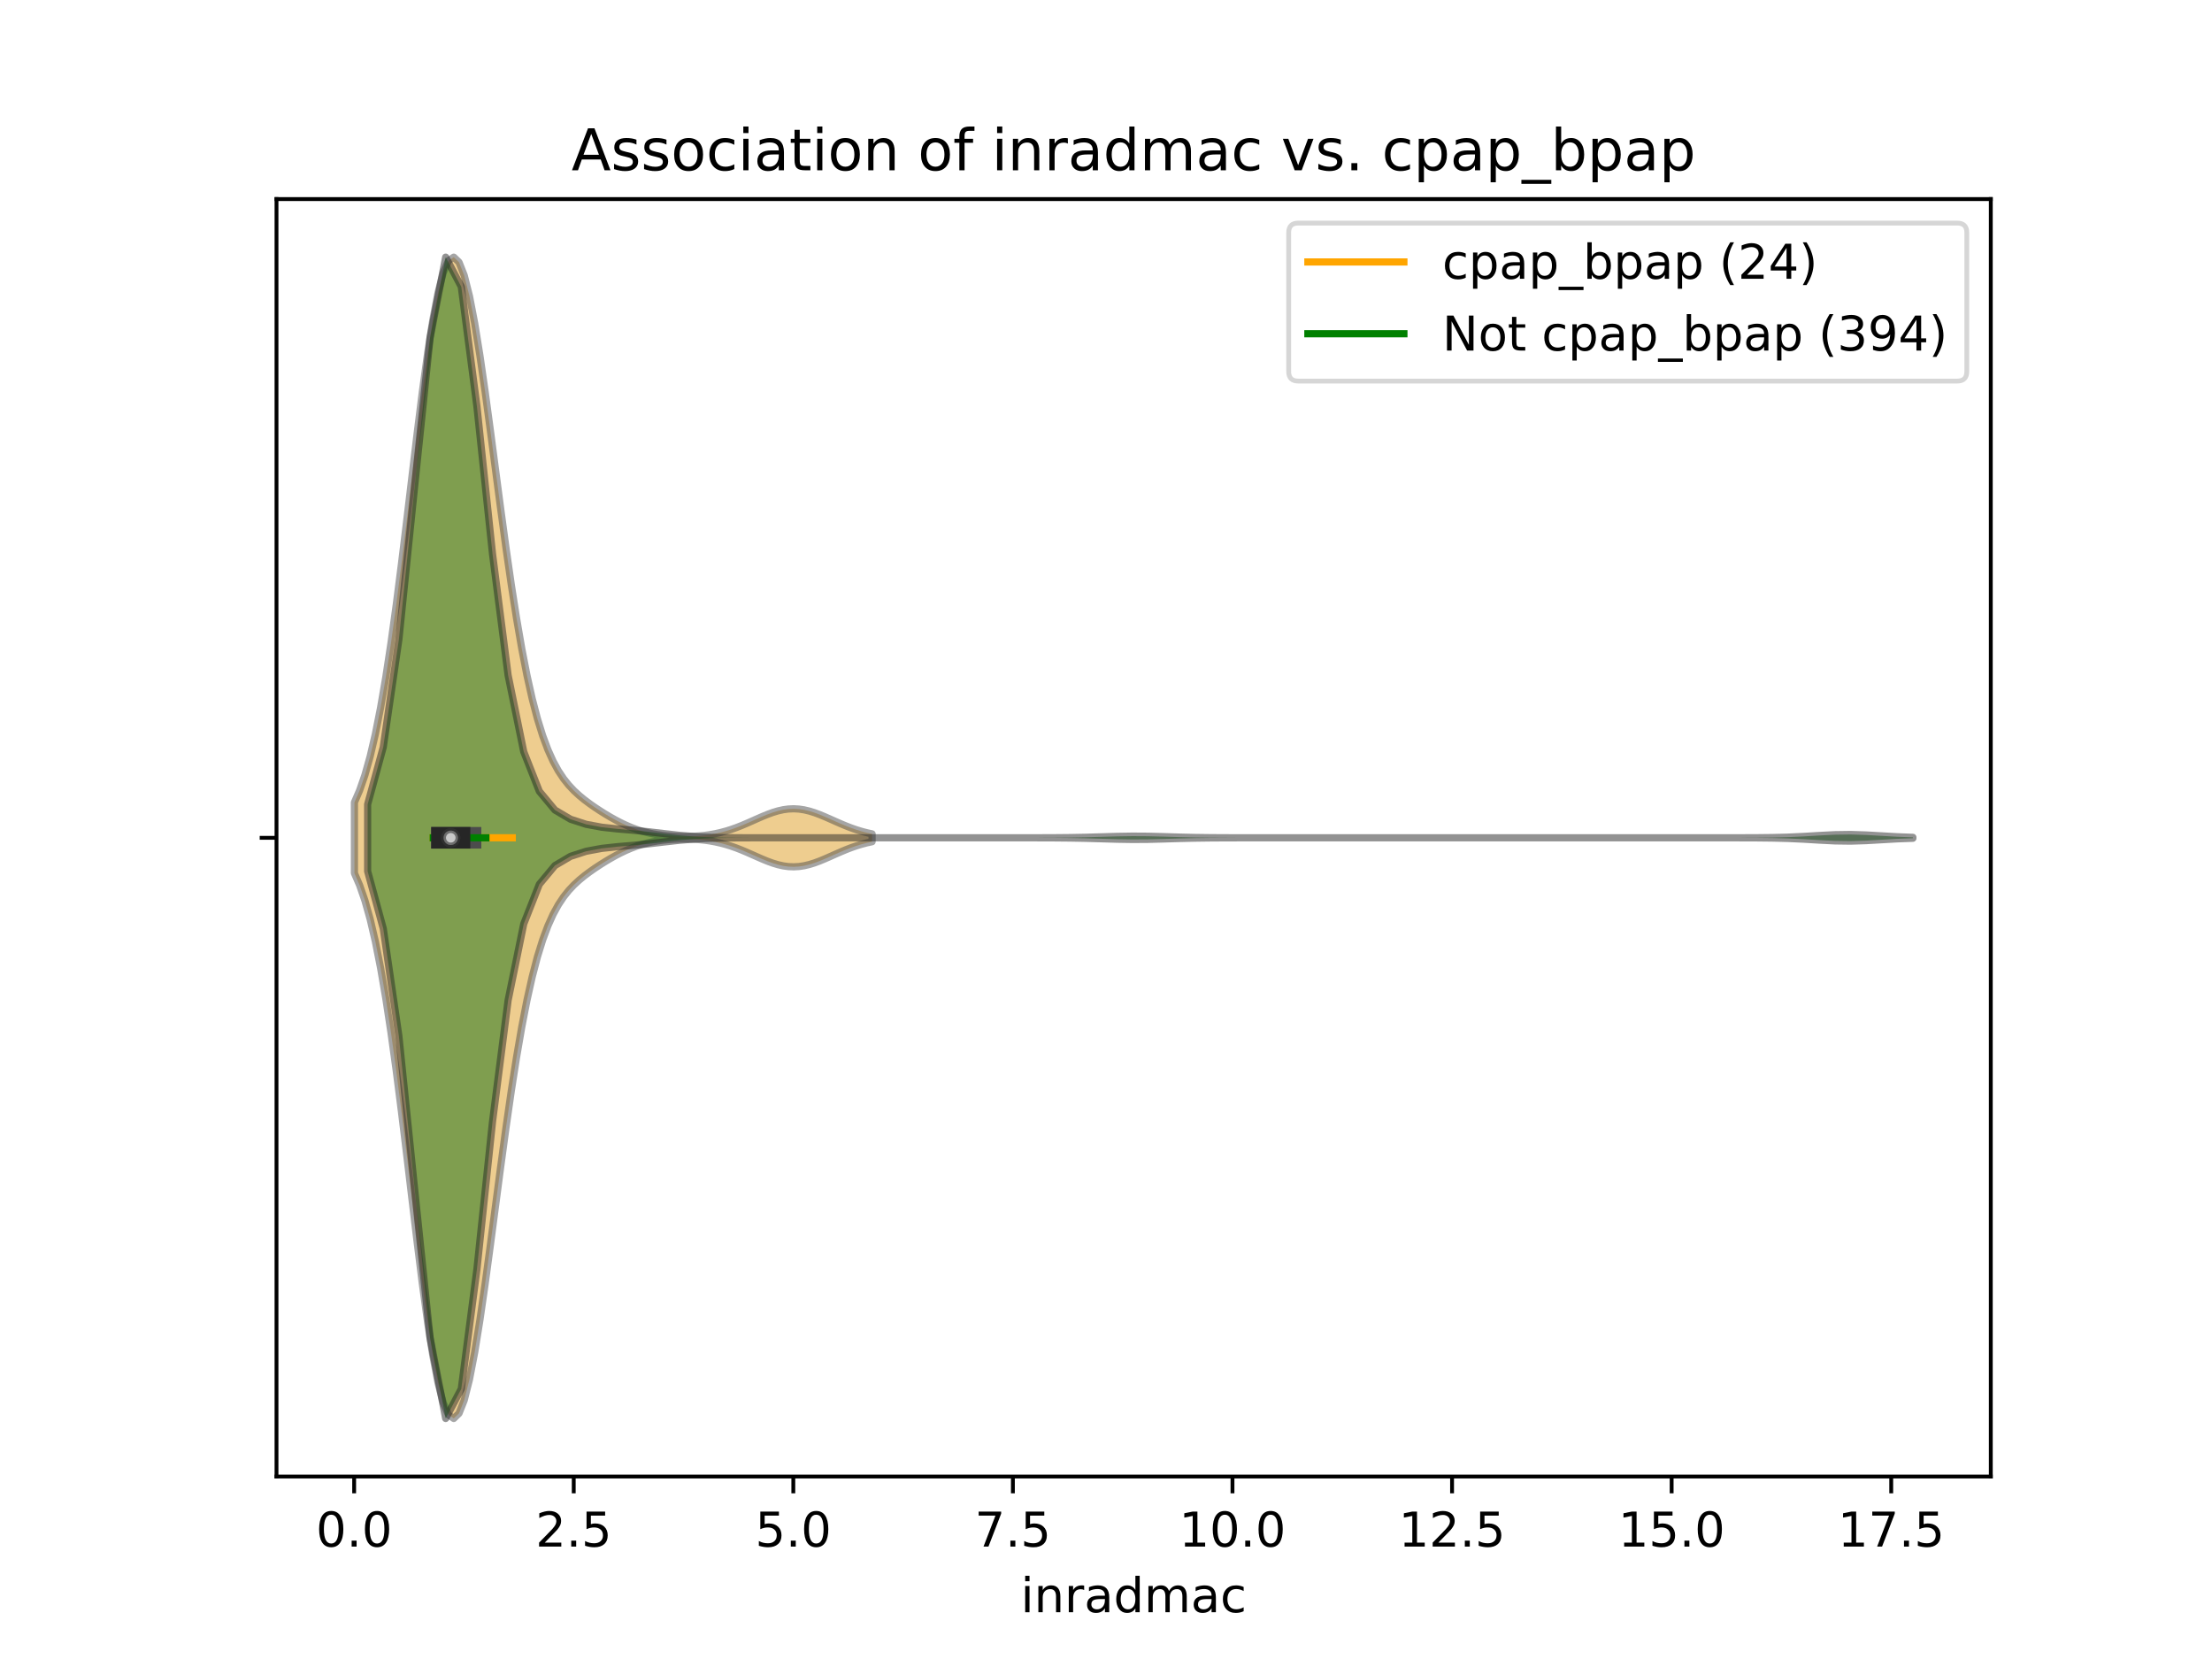 <?xml version="1.0" encoding="utf-8" standalone="no"?>
<!DOCTYPE svg PUBLIC "-//W3C//DTD SVG 1.1//EN"
  "http://www.w3.org/Graphics/SVG/1.1/DTD/svg11.dtd">
<!-- Created with matplotlib (https://matplotlib.org/) -->
<svg height="345.6pt" version="1.1" viewBox="0 0 460.8 345.6" width="460.8pt" xmlns="http://www.w3.org/2000/svg" xmlns:xlink="http://www.w3.org/1999/xlink">
 <defs>
  <style type="text/css">
*{stroke-linecap:butt;stroke-linejoin:round;}
  </style>
 </defs>
 <g id="figure_1">
  <g id="patch_1">
   <path d="M 0 345.6 
L 460.8 345.6 
L 460.8 0 
L 0 0 
z
" style="fill:#ffffff;"/>
  </g>
  <g id="axes_1">
   <g id="patch_2">
    <path d="M 57.6 307.584 
L 414.72 307.584 
L 414.72 41.472 
L 57.6 41.472 
z
" style="fill:#ffffff;"/>
   </g>
   <g id="PolyCollection_1">
    <defs>
     <path d="M 73.833 -163.694 
L 73.833 -178.45 
L 74.922 -180.966 
L 76.011 -184.12 
L 77.101 -187.996 
L 78.19 -192.665 
L 79.279 -198.171 
L 80.368 -204.528 
L 81.458 -211.706 
L 82.547 -219.628 
L 83.636 -228.163 
L 84.726 -237.125 
L 85.815 -246.278 
L 86.904 -255.347 
L 87.993 -264.028 
L 89.083 -272.005 
L 90.172 -278.973 
L 91.261 -284.655 
L 92.351 -288.822 
L 93.44 -291.311 
L 94.529 -292.032 
L 95.618 -290.979 
L 96.708 -288.225 
L 97.797 -283.917 
L 98.886 -278.265 
L 99.976 -271.523 
L 101.065 -263.975 
L 102.154 -255.912 
L 103.243 -247.62 
L 104.333 -239.359 
L 105.422 -231.355 
L 106.511 -223.793 
L 107.601 -216.81 
L 108.69 -210.497 
L 109.779 -204.901 
L 110.868 -200.032 
L 111.958 -195.865 
L 113.047 -192.352 
L 114.136 -189.427 
L 115.226 -187.011 
L 116.315 -185.025 
L 117.404 -183.387 
L 118.493 -182.024 
L 119.583 -180.87 
L 120.672 -179.868 
L 121.761 -178.976 
L 122.851 -178.161 
L 123.94 -177.4 
L 125.029 -176.682 
L 126.118 -175.999 
L 127.208 -175.353 
L 128.297 -174.747 
L 129.386 -174.184 
L 130.476 -173.67 
L 131.565 -173.209 
L 132.654 -172.803 
L 133.743 -172.453 
L 134.833 -172.158 
L 135.922 -171.914 
L 137.011 -171.719 
L 138.101 -171.567 
L 139.19 -171.455 
L 140.279 -171.378 
L 141.368 -171.334 
L 142.458 -171.321 
L 143.547 -171.338 
L 144.636 -171.385 
L 145.726 -171.464 
L 146.815 -171.579 
L 147.904 -171.732 
L 148.993 -171.928 
L 150.083 -172.17 
L 151.172 -172.46 
L 152.261 -172.797 
L 153.351 -173.181 
L 154.44 -173.606 
L 155.529 -174.064 
L 156.618 -174.544 
L 157.708 -175.029 
L 158.797 -175.505 
L 159.886 -175.95 
L 160.976 -176.347 
L 162.065 -176.676 
L 163.154 -176.922 
L 164.243 -177.072 
L 165.333 -177.118 
L 166.422 -177.058 
L 167.511 -176.895 
L 168.601 -176.638 
L 169.69 -176.299 
L 170.779 -175.895 
L 171.868 -175.444 
L 172.958 -174.966 
L 174.047 -174.48 
L 175.136 -174.003 
L 176.226 -173.548 
L 177.315 -173.127 
L 178.404 -172.748 
L 179.493 -172.415 
L 180.583 -172.13 
L 181.672 -171.89 
L 181.672 -170.254 
L 181.672 -170.254 
L 180.583 -170.014 
L 179.493 -169.729 
L 178.404 -169.396 
L 177.315 -169.017 
L 176.226 -168.596 
L 175.136 -168.141 
L 174.047 -167.664 
L 172.958 -167.178 
L 171.868 -166.7 
L 170.779 -166.249 
L 169.69 -165.845 
L 168.601 -165.506 
L 167.511 -165.249 
L 166.422 -165.086 
L 165.333 -165.026 
L 164.243 -165.072 
L 163.154 -165.222 
L 162.065 -165.468 
L 160.976 -165.797 
L 159.886 -166.194 
L 158.797 -166.639 
L 157.708 -167.115 
L 156.618 -167.6 
L 155.529 -168.08 
L 154.44 -168.538 
L 153.351 -168.963 
L 152.261 -169.347 
L 151.172 -169.684 
L 150.083 -169.974 
L 148.993 -170.216 
L 147.904 -170.412 
L 146.815 -170.565 
L 145.726 -170.68 
L 144.636 -170.759 
L 143.547 -170.806 
L 142.458 -170.823 
L 141.368 -170.81 
L 140.279 -170.766 
L 139.19 -170.689 
L 138.101 -170.577 
L 137.011 -170.425 
L 135.922 -170.23 
L 134.833 -169.986 
L 133.743 -169.691 
L 132.654 -169.341 
L 131.565 -168.935 
L 130.476 -168.474 
L 129.386 -167.96 
L 128.297 -167.397 
L 127.208 -166.791 
L 126.118 -166.145 
L 125.029 -165.462 
L 123.94 -164.744 
L 122.851 -163.983 
L 121.761 -163.168 
L 120.672 -162.276 
L 119.583 -161.274 
L 118.493 -160.12 
L 117.404 -158.757 
L 116.315 -157.119 
L 115.226 -155.133 
L 114.136 -152.717 
L 113.047 -149.792 
L 111.958 -146.279 
L 110.868 -142.112 
L 109.779 -137.243 
L 108.69 -131.647 
L 107.601 -125.334 
L 106.511 -118.351 
L 105.422 -110.789 
L 104.333 -102.785 
L 103.243 -94.524 
L 102.154 -86.232 
L 101.065 -78.169 
L 99.976 -70.621 
L 98.886 -63.879 
L 97.797 -58.227 
L 96.708 -53.919 
L 95.618 -51.165 
L 94.529 -50.112 
L 93.44 -50.833 
L 92.351 -53.322 
L 91.261 -57.489 
L 90.172 -63.171 
L 89.083 -70.139 
L 87.993 -78.116 
L 86.904 -86.797 
L 85.815 -95.866 
L 84.726 -105.019 
L 83.636 -113.981 
L 82.547 -122.516 
L 81.458 -130.438 
L 80.368 -137.616 
L 79.279 -143.973 
L 78.19 -149.479 
L 77.101 -154.148 
L 76.011 -158.024 
L 74.922 -161.178 
L 73.833 -163.694 
z
" id="me66c835e82" style="stroke:#4c4c4c;stroke-opacity:0.5;stroke-width:1.5;"/>
    </defs>
    <g clip-path="url(#p05f4cd6a1f)">
     <use style="fill:#df9c20;fill-opacity:0.5;stroke:#4c4c4c;stroke-opacity:0.5;stroke-width:1.5;" x="0" xlink:href="#me66c835e82" y="345.6"/>
    </g>
   </g>
   <g id="PolyCollection_2">
    <defs>
     <path d="M 76.586 -164.107 
L 76.586 -178.037 
L 79.838 -189.958 
L 83.09 -212.358 
L 86.341 -243.957 
L 89.593 -275.236 
L 92.844 -292.032 
L 96.096 -285.862 
L 99.347 -260.969 
L 102.599 -230.22 
L 105.85 -204.913 
L 109.102 -189.013 
L 112.353 -180.758 
L 115.605 -176.851 
L 118.856 -174.933 
L 122.108 -173.881 
L 125.359 -173.276 
L 128.611 -172.922 
L 131.862 -172.648 
L 135.114 -172.327 
L 138.365 -171.944 
L 141.617 -171.579 
L 144.868 -171.314 
L 148.12 -171.166 
L 151.372 -171.101 
L 154.623 -171.079 
L 157.875 -171.073 
L 161.126 -171.072 
L 164.378 -171.072 
L 167.629 -171.072 
L 170.881 -171.072 
L 174.132 -171.072 
L 177.384 -171.072 
L 180.635 -171.072 
L 183.887 -171.072 
L 187.138 -171.072 
L 190.39 -171.072 
L 193.641 -171.072 
L 196.893 -171.072 
L 200.144 -171.072 
L 203.396 -171.072 
L 206.647 -171.072 
L 209.899 -171.072 
L 213.15 -171.073 
L 216.402 -171.076 
L 219.653 -171.088 
L 222.905 -171.118 
L 226.157 -171.179 
L 229.408 -171.271 
L 232.66 -171.365 
L 235.911 -171.417 
L 239.163 -171.396 
L 242.414 -171.314 
L 245.666 -171.216 
L 248.917 -171.141 
L 252.169 -171.098 
L 255.42 -171.08 
L 258.672 -171.074 
L 261.923 -171.072 
L 265.175 -171.072 
L 268.426 -171.072 
L 271.678 -171.072 
L 274.929 -171.072 
L 278.181 -171.072 
L 281.432 -171.072 
L 284.684 -171.072 
L 287.935 -171.072 
L 291.187 -171.072 
L 294.439 -171.072 
L 297.69 -171.072 
L 300.942 -171.072 
L 304.193 -171.072 
L 307.445 -171.072 
L 310.696 -171.072 
L 313.948 -171.072 
L 317.199 -171.072 
L 320.451 -171.072 
L 323.702 -171.072 
L 326.954 -171.072 
L 330.205 -171.072 
L 333.457 -171.072 
L 336.708 -171.072 
L 339.96 -171.072 
L 343.211 -171.072 
L 346.463 -171.072 
L 349.714 -171.072 
L 352.966 -171.072 
L 356.217 -171.072 
L 359.469 -171.073 
L 362.721 -171.076 
L 365.972 -171.087 
L 369.224 -171.123 
L 372.475 -171.207 
L 375.727 -171.357 
L 378.978 -171.553 
L 382.23 -171.717 
L 385.481 -171.763 
L 388.733 -171.661 
L 391.984 -171.473 
L 395.236 -171.289 
L 398.487 -171.166 
L 398.487 -170.978 
L 398.487 -170.978 
L 395.236 -170.855 
L 391.984 -170.671 
L 388.733 -170.483 
L 385.481 -170.381 
L 382.23 -170.427 
L 378.978 -170.591 
L 375.727 -170.787 
L 372.475 -170.937 
L 369.224 -171.021 
L 365.972 -171.057 
L 362.721 -171.068 
L 359.469 -171.071 
L 356.217 -171.072 
L 352.966 -171.072 
L 349.714 -171.072 
L 346.463 -171.072 
L 343.211 -171.072 
L 339.96 -171.072 
L 336.708 -171.072 
L 333.457 -171.072 
L 330.205 -171.072 
L 326.954 -171.072 
L 323.702 -171.072 
L 320.451 -171.072 
L 317.199 -171.072 
L 313.948 -171.072 
L 310.696 -171.072 
L 307.445 -171.072 
L 304.193 -171.072 
L 300.942 -171.072 
L 297.69 -171.072 
L 294.439 -171.072 
L 291.187 -171.072 
L 287.935 -171.072 
L 284.684 -171.072 
L 281.432 -171.072 
L 278.181 -171.072 
L 274.929 -171.072 
L 271.678 -171.072 
L 268.426 -171.072 
L 265.175 -171.072 
L 261.923 -171.072 
L 258.672 -171.07 
L 255.42 -171.064 
L 252.169 -171.046 
L 248.917 -171.003 
L 245.666 -170.928 
L 242.414 -170.83 
L 239.163 -170.748 
L 235.911 -170.727 
L 232.66 -170.779 
L 229.408 -170.873 
L 226.157 -170.965 
L 222.905 -171.026 
L 219.653 -171.056 
L 216.402 -171.068 
L 213.15 -171.071 
L 209.899 -171.072 
L 206.647 -171.072 
L 203.396 -171.072 
L 200.144 -171.072 
L 196.893 -171.072 
L 193.641 -171.072 
L 190.39 -171.072 
L 187.138 -171.072 
L 183.887 -171.072 
L 180.635 -171.072 
L 177.384 -171.072 
L 174.132 -171.072 
L 170.881 -171.072 
L 167.629 -171.072 
L 164.378 -171.072 
L 161.126 -171.072 
L 157.875 -171.071 
L 154.623 -171.065 
L 151.372 -171.043 
L 148.12 -170.978 
L 144.868 -170.83 
L 141.617 -170.565 
L 138.365 -170.2 
L 135.114 -169.817 
L 131.862 -169.496 
L 128.611 -169.222 
L 125.359 -168.868 
L 122.108 -168.263 
L 118.856 -167.211 
L 115.605 -165.293 
L 112.353 -161.386 
L 109.102 -153.131 
L 105.85 -137.231 
L 102.599 -111.924 
L 99.347 -81.175 
L 96.096 -56.282 
L 92.844 -50.112 
L 89.593 -66.908 
L 86.341 -98.187 
L 83.09 -129.786 
L 79.838 -152.186 
L 76.586 -164.107 
z
" id="m774a34b606" style="stroke:#262626;stroke-opacity:0.5;stroke-width:1.5;"/>
    </defs>
    <g clip-path="url(#p05f4cd6a1f)">
     <use style="fill:#107010;fill-opacity:0.5;stroke:#262626;stroke-opacity:0.5;stroke-width:1.5;" x="0" xlink:href="#m774a34b606" y="345.6"/>
    </g>
   </g>
   <g id="matplotlib.axis_1">
    <g id="xtick_1">
     <g id="line2d_1">
      <defs>
       <path d="M 0 0 
L 0 3.5 
" id="maa7dd61185" style="stroke:#000000;stroke-width:0.8;"/>
      </defs>
      <g>
       <use style="stroke:#000000;stroke-width:0.8;" x="73.775" xlink:href="#maa7dd61185" y="307.584"/>
      </g>
     </g>
     <g id="text_1">
      <!-- 0.0 -->
      <defs>
       <path d="M 31.781 66.406 
Q 24.172 66.406 20.328 58.906 
Q 16.5 51.422 16.5 36.375 
Q 16.5 21.391 20.328 13.891 
Q 24.172 6.391 31.781 6.391 
Q 39.453 6.391 43.281 13.891 
Q 47.125 21.391 47.125 36.375 
Q 47.125 51.422 43.281 58.906 
Q 39.453 66.406 31.781 66.406 
z
M 31.781 74.219 
Q 44.047 74.219 50.516 64.516 
Q 56.984 54.828 56.984 36.375 
Q 56.984 17.969 50.516 8.266 
Q 44.047 -1.422 31.781 -1.422 
Q 19.531 -1.422 13.062 8.266 
Q 6.594 17.969 6.594 36.375 
Q 6.594 54.828 13.062 64.516 
Q 19.531 74.219 31.781 74.219 
z
" id="DejaVuSans-48"/>
       <path d="M 10.688 12.406 
L 21 12.406 
L 21 0 
L 10.688 0 
z
" id="DejaVuSans-46"/>
      </defs>
      <g transform="translate(65.824 322.182)scale(0.1 -0.1)">
       <use xlink:href="#DejaVuSans-48"/>
       <use x="63.623" xlink:href="#DejaVuSans-46"/>
       <use x="95.41" xlink:href="#DejaVuSans-48"/>
      </g>
     </g>
    </g>
    <g id="xtick_2">
     <g id="line2d_2">
      <g>
       <use style="stroke:#000000;stroke-width:0.8;" x="119.519" xlink:href="#maa7dd61185" y="307.584"/>
      </g>
     </g>
     <g id="text_2">
      <!-- 2.5 -->
      <defs>
       <path d="M 19.188 8.297 
L 53.609 8.297 
L 53.609 0 
L 7.328 0 
L 7.328 8.297 
Q 12.938 14.109 22.625 23.891 
Q 32.328 33.688 34.812 36.531 
Q 39.547 41.844 41.422 45.531 
Q 43.312 49.219 43.312 52.781 
Q 43.312 58.594 39.234 62.25 
Q 35.156 65.922 28.609 65.922 
Q 23.969 65.922 18.812 64.312 
Q 13.672 62.703 7.812 59.422 
L 7.812 69.391 
Q 13.766 71.781 18.938 73 
Q 24.125 74.219 28.422 74.219 
Q 39.75 74.219 46.484 68.547 
Q 53.219 62.891 53.219 53.422 
Q 53.219 48.922 51.531 44.891 
Q 49.859 40.875 45.406 35.406 
Q 44.188 33.984 37.641 27.219 
Q 31.109 20.453 19.188 8.297 
z
" id="DejaVuSans-50"/>
       <path d="M 10.797 72.906 
L 49.516 72.906 
L 49.516 64.594 
L 19.828 64.594 
L 19.828 46.734 
Q 21.969 47.469 24.109 47.828 
Q 26.266 48.188 28.422 48.188 
Q 40.625 48.188 47.75 41.5 
Q 54.891 34.812 54.891 23.391 
Q 54.891 11.625 47.562 5.094 
Q 40.234 -1.422 26.906 -1.422 
Q 22.312 -1.422 17.547 -0.641 
Q 12.797 0.141 7.719 1.703 
L 7.719 11.625 
Q 12.109 9.234 16.797 8.062 
Q 21.484 6.891 26.703 6.891 
Q 35.156 6.891 40.078 11.328 
Q 45.016 15.766 45.016 23.391 
Q 45.016 31 40.078 35.438 
Q 35.156 39.891 26.703 39.891 
Q 22.75 39.891 18.812 39.016 
Q 14.891 38.141 10.797 36.281 
z
" id="DejaVuSans-53"/>
      </defs>
      <g transform="translate(111.567 322.182)scale(0.1 -0.1)">
       <use xlink:href="#DejaVuSans-50"/>
       <use x="63.623" xlink:href="#DejaVuSans-46"/>
       <use x="95.41" xlink:href="#DejaVuSans-53"/>
      </g>
     </g>
    </g>
    <g id="xtick_3">
     <g id="line2d_3">
      <g>
       <use style="stroke:#000000;stroke-width:0.8;" x="165.262" xlink:href="#maa7dd61185" y="307.584"/>
      </g>
     </g>
     <g id="text_3">
      <!-- 5.0 -->
      <g transform="translate(157.31 322.182)scale(0.1 -0.1)">
       <use xlink:href="#DejaVuSans-53"/>
       <use x="63.623" xlink:href="#DejaVuSans-46"/>
       <use x="95.41" xlink:href="#DejaVuSans-48"/>
      </g>
     </g>
    </g>
    <g id="xtick_4">
     <g id="line2d_4">
      <g>
       <use style="stroke:#000000;stroke-width:0.8;" x="211.005" xlink:href="#maa7dd61185" y="307.584"/>
      </g>
     </g>
     <g id="text_4">
      <!-- 7.5 -->
      <defs>
       <path d="M 8.203 72.906 
L 55.078 72.906 
L 55.078 68.703 
L 28.609 0 
L 18.312 0 
L 43.219 64.594 
L 8.203 64.594 
z
" id="DejaVuSans-55"/>
      </defs>
      <g transform="translate(203.053 322.182)scale(0.1 -0.1)">
       <use xlink:href="#DejaVuSans-55"/>
       <use x="63.623" xlink:href="#DejaVuSans-46"/>
       <use x="95.41" xlink:href="#DejaVuSans-53"/>
      </g>
     </g>
    </g>
    <g id="xtick_5">
     <g id="line2d_5">
      <g>
       <use style="stroke:#000000;stroke-width:0.8;" x="256.748" xlink:href="#maa7dd61185" y="307.584"/>
      </g>
     </g>
     <g id="text_5">
      <!-- 10.0 -->
      <defs>
       <path d="M 12.406 8.297 
L 28.516 8.297 
L 28.516 63.922 
L 10.984 60.406 
L 10.984 69.391 
L 28.422 72.906 
L 38.281 72.906 
L 38.281 8.297 
L 54.391 8.297 
L 54.391 0 
L 12.406 0 
z
" id="DejaVuSans-49"/>
      </defs>
      <g transform="translate(245.615 322.182)scale(0.1 -0.1)">
       <use xlink:href="#DejaVuSans-49"/>
       <use x="63.623" xlink:href="#DejaVuSans-48"/>
       <use x="127.246" xlink:href="#DejaVuSans-46"/>
       <use x="159.033" xlink:href="#DejaVuSans-48"/>
      </g>
     </g>
    </g>
    <g id="xtick_6">
     <g id="line2d_6">
      <g>
       <use style="stroke:#000000;stroke-width:0.8;" x="302.491" xlink:href="#maa7dd61185" y="307.584"/>
      </g>
     </g>
     <g id="text_6">
      <!-- 12.5 -->
      <g transform="translate(291.358 322.182)scale(0.1 -0.1)">
       <use xlink:href="#DejaVuSans-49"/>
       <use x="63.623" xlink:href="#DejaVuSans-50"/>
       <use x="127.246" xlink:href="#DejaVuSans-46"/>
       <use x="159.033" xlink:href="#DejaVuSans-53"/>
      </g>
     </g>
    </g>
    <g id="xtick_7">
     <g id="line2d_7">
      <g>
       <use style="stroke:#000000;stroke-width:0.8;" x="348.234" xlink:href="#maa7dd61185" y="307.584"/>
      </g>
     </g>
     <g id="text_7">
      <!-- 15.0 -->
      <g transform="translate(337.102 322.182)scale(0.1 -0.1)">
       <use xlink:href="#DejaVuSans-49"/>
       <use x="63.623" xlink:href="#DejaVuSans-53"/>
       <use x="127.246" xlink:href="#DejaVuSans-46"/>
       <use x="159.033" xlink:href="#DejaVuSans-48"/>
      </g>
     </g>
    </g>
    <g id="xtick_8">
     <g id="line2d_8">
      <g>
       <use style="stroke:#000000;stroke-width:0.8;" x="393.978" xlink:href="#maa7dd61185" y="307.584"/>
      </g>
     </g>
     <g id="text_8">
      <!-- 17.5 -->
      <g transform="translate(382.845 322.182)scale(0.1 -0.1)">
       <use xlink:href="#DejaVuSans-49"/>
       <use x="63.623" xlink:href="#DejaVuSans-55"/>
       <use x="127.246" xlink:href="#DejaVuSans-46"/>
       <use x="159.033" xlink:href="#DejaVuSans-53"/>
      </g>
     </g>
    </g>
    <g id="text_9">
     <!-- inradmac -->
     <defs>
      <path d="M 9.422 54.688 
L 18.406 54.688 
L 18.406 0 
L 9.422 0 
z
M 9.422 75.984 
L 18.406 75.984 
L 18.406 64.594 
L 9.422 64.594 
z
" id="DejaVuSans-105"/>
      <path d="M 54.891 33.016 
L 54.891 0 
L 45.906 0 
L 45.906 32.719 
Q 45.906 40.484 42.875 44.328 
Q 39.844 48.188 33.797 48.188 
Q 26.516 48.188 22.312 43.547 
Q 18.109 38.922 18.109 30.906 
L 18.109 0 
L 9.078 0 
L 9.078 54.688 
L 18.109 54.688 
L 18.109 46.188 
Q 21.344 51.125 25.703 53.562 
Q 30.078 56 35.797 56 
Q 45.219 56 50.047 50.172 
Q 54.891 44.344 54.891 33.016 
z
" id="DejaVuSans-110"/>
      <path d="M 41.109 46.297 
Q 39.594 47.172 37.812 47.578 
Q 36.031 48 33.891 48 
Q 26.266 48 22.188 43.047 
Q 18.109 38.094 18.109 28.812 
L 18.109 0 
L 9.078 0 
L 9.078 54.688 
L 18.109 54.688 
L 18.109 46.188 
Q 20.953 51.172 25.484 53.578 
Q 30.031 56 36.531 56 
Q 37.453 56 38.578 55.875 
Q 39.703 55.766 41.062 55.516 
z
" id="DejaVuSans-114"/>
      <path d="M 34.281 27.484 
Q 23.391 27.484 19.188 25 
Q 14.984 22.516 14.984 16.5 
Q 14.984 11.719 18.141 8.906 
Q 21.297 6.109 26.703 6.109 
Q 34.188 6.109 38.703 11.406 
Q 43.219 16.703 43.219 25.484 
L 43.219 27.484 
z
M 52.203 31.203 
L 52.203 0 
L 43.219 0 
L 43.219 8.297 
Q 40.141 3.328 35.547 0.953 
Q 30.953 -1.422 24.312 -1.422 
Q 15.922 -1.422 10.953 3.297 
Q 6 8.016 6 15.922 
Q 6 25.141 12.172 29.828 
Q 18.359 34.516 30.609 34.516 
L 43.219 34.516 
L 43.219 35.406 
Q 43.219 41.609 39.141 45 
Q 35.062 48.391 27.688 48.391 
Q 23 48.391 18.547 47.266 
Q 14.109 46.141 10.016 43.891 
L 10.016 52.203 
Q 14.938 54.109 19.578 55.047 
Q 24.219 56 28.609 56 
Q 40.484 56 46.344 49.844 
Q 52.203 43.703 52.203 31.203 
z
" id="DejaVuSans-97"/>
      <path d="M 45.406 46.391 
L 45.406 75.984 
L 54.391 75.984 
L 54.391 0 
L 45.406 0 
L 45.406 8.203 
Q 42.578 3.328 38.25 0.953 
Q 33.938 -1.422 27.875 -1.422 
Q 17.969 -1.422 11.734 6.484 
Q 5.516 14.406 5.516 27.297 
Q 5.516 40.188 11.734 48.094 
Q 17.969 56 27.875 56 
Q 33.938 56 38.25 53.625 
Q 42.578 51.266 45.406 46.391 
z
M 14.797 27.297 
Q 14.797 17.391 18.875 11.75 
Q 22.953 6.109 30.078 6.109 
Q 37.203 6.109 41.297 11.75 
Q 45.406 17.391 45.406 27.297 
Q 45.406 37.203 41.297 42.844 
Q 37.203 48.484 30.078 48.484 
Q 22.953 48.484 18.875 42.844 
Q 14.797 37.203 14.797 27.297 
z
" id="DejaVuSans-100"/>
      <path d="M 52 44.188 
Q 55.375 50.25 60.062 53.125 
Q 64.75 56 71.094 56 
Q 79.641 56 84.281 50.016 
Q 88.922 44.047 88.922 33.016 
L 88.922 0 
L 79.891 0 
L 79.891 32.719 
Q 79.891 40.578 77.094 44.375 
Q 74.312 48.188 68.609 48.188 
Q 61.625 48.188 57.562 43.547 
Q 53.516 38.922 53.516 30.906 
L 53.516 0 
L 44.484 0 
L 44.484 32.719 
Q 44.484 40.625 41.703 44.406 
Q 38.922 48.188 33.109 48.188 
Q 26.219 48.188 22.156 43.531 
Q 18.109 38.875 18.109 30.906 
L 18.109 0 
L 9.078 0 
L 9.078 54.688 
L 18.109 54.688 
L 18.109 46.188 
Q 21.188 51.219 25.484 53.609 
Q 29.781 56 35.688 56 
Q 41.656 56 45.828 52.969 
Q 50 49.953 52 44.188 
z
" id="DejaVuSans-109"/>
      <path d="M 48.781 52.594 
L 48.781 44.188 
Q 44.969 46.297 41.141 47.344 
Q 37.312 48.391 33.406 48.391 
Q 24.656 48.391 19.812 42.844 
Q 14.984 37.312 14.984 27.297 
Q 14.984 17.281 19.812 11.734 
Q 24.656 6.203 33.406 6.203 
Q 37.312 6.203 41.141 7.25 
Q 44.969 8.297 48.781 10.406 
L 48.781 2.094 
Q 45.016 0.344 40.984 -0.531 
Q 36.969 -1.422 32.422 -1.422 
Q 20.062 -1.422 12.781 6.344 
Q 5.516 14.109 5.516 27.297 
Q 5.516 40.672 12.859 48.328 
Q 20.219 56 33.016 56 
Q 37.156 56 41.109 55.141 
Q 45.062 54.297 48.781 52.594 
z
" id="DejaVuSans-99"/>
     </defs>
     <g transform="translate(212.625 335.861)scale(0.1 -0.1)">
      <use xlink:href="#DejaVuSans-105"/>
      <use x="27.783" xlink:href="#DejaVuSans-110"/>
      <use x="91.162" xlink:href="#DejaVuSans-114"/>
      <use x="132.275" xlink:href="#DejaVuSans-97"/>
      <use x="193.555" xlink:href="#DejaVuSans-100"/>
      <use x="257.031" xlink:href="#DejaVuSans-109"/>
      <use x="354.443" xlink:href="#DejaVuSans-97"/>
      <use x="415.723" xlink:href="#DejaVuSans-99"/>
     </g>
    </g>
   </g>
   <g id="matplotlib.axis_2">
    <g id="ytick_1">
     <g id="line2d_9">
      <defs>
       <path d="M 0 0 
L -3.5 0 
" id="m1d3b3fbf4d" style="stroke:#000000;stroke-width:0.8;"/>
      </defs>
      <g>
       <use style="stroke:#000000;stroke-width:0.8;" x="57.6" xlink:href="#m1d3b3fbf4d" y="174.528"/>
      </g>
     </g>
    </g>
   </g>
   <g id="line2d_10">
    <path clip-path="url(#p05f4cd6a1f)" d="M 90.243 174.528 
L 106.711 174.528 
" style="fill:none;stroke:#ffa500;stroke-linecap:square;stroke-width:1.5;"/>
   </g>
   <g id="line2d_11">
    <path clip-path="url(#p05f4cd6a1f)" d="M 92.073 174.528 
L 98.019 174.528 
" style="fill:none;stroke:#4c4c4c;stroke-linecap:square;stroke-width:4.5;"/>
   </g>
   <g id="line2d_12">
    <path clip-path="url(#p05f4cd6a1f)" d="M 90.243 174.528 
L 101.221 174.528 
" style="fill:none;stroke:#008000;stroke-linecap:square;stroke-width:1.5;"/>
   </g>
   <g id="line2d_13">
    <path clip-path="url(#p05f4cd6a1f)" d="M 92.073 174.528 
L 95.732 174.528 
" style="fill:none;stroke:#262626;stroke-linecap:square;stroke-width:4.5;"/>
   </g>
   <g id="patch_3">
    <path d="M 57.6 307.584 
L 57.6 41.472 
" style="fill:none;stroke:#000000;stroke-linecap:square;stroke-linejoin:miter;stroke-width:0.8;"/>
   </g>
   <g id="patch_4">
    <path d="M 414.72 307.584 
L 414.72 41.472 
" style="fill:none;stroke:#000000;stroke-linecap:square;stroke-linejoin:miter;stroke-width:0.8;"/>
   </g>
   <g id="patch_5">
    <path d="M 57.6 307.584 
L 414.72 307.584 
" style="fill:none;stroke:#000000;stroke-linecap:square;stroke-linejoin:miter;stroke-width:0.8;"/>
   </g>
   <g id="patch_6">
    <path d="M 57.6 41.472 
L 414.72 41.472 
" style="fill:none;stroke:#000000;stroke-linecap:square;stroke-linejoin:miter;stroke-width:0.8;"/>
   </g>
   <g id="PathCollection_1">
    <defs>
     <path d="M 0 1.5 
C 0.398 1.5 0.779 1.342 1.061 1.061 
C 1.342 0.779 1.5 0.398 1.5 0 
C 1.5 -0.398 1.342 -0.779 1.061 -1.061 
C 0.779 -1.342 0.398 -1.5 0 -1.5 
C -0.398 -1.5 -0.779 -1.342 -1.061 -1.061 
C -1.342 -0.779 -1.5 -0.398 -1.5 0 
C -1.5 0.398 -1.342 0.779 -1.061 1.061 
C -0.779 1.342 -0.398 1.5 0 1.5 
z
" id="m7437963122" style="stroke:#4c4c4c;stroke-opacity:0.5;"/>
    </defs>
    <g clip-path="url(#p05f4cd6a1f)">
     <use style="fill:#ffffff;fill-opacity:0.5;stroke:#4c4c4c;stroke-opacity:0.5;" x="93.902" xlink:href="#m7437963122" y="174.528"/>
    </g>
   </g>
   <g id="PathCollection_2">
    <defs>
     <path d="M 0 1.5 
C 0.398 1.5 0.779 1.342 1.061 1.061 
C 1.342 0.779 1.5 0.398 1.5 0 
C 1.5 -0.398 1.342 -0.779 1.061 -1.061 
C 0.779 -1.342 0.398 -1.5 0 -1.5 
C -0.398 -1.5 -0.779 -1.342 -1.061 -1.061 
C -1.342 -0.779 -1.5 -0.398 -1.5 0 
C -1.5 0.398 -1.342 0.779 -1.061 1.061 
C -0.779 1.342 -0.398 1.5 0 1.5 
z
" id="m653adb0c26" style="stroke:#262626;stroke-opacity:0.5;"/>
    </defs>
    <g clip-path="url(#p05f4cd6a1f)">
     <use style="fill:#ffffff;fill-opacity:0.5;stroke:#262626;stroke-opacity:0.5;" x="93.902" xlink:href="#m653adb0c26" y="174.528"/>
    </g>
   </g>
   <g id="text_10">
    <!-- Association of inradmac vs. cpap_bpap -->
    <defs>
     <path d="M 34.188 63.188 
L 20.797 26.906 
L 47.609 26.906 
z
M 28.609 72.906 
L 39.797 72.906 
L 67.578 0 
L 57.328 0 
L 50.688 18.703 
L 17.828 18.703 
L 11.188 0 
L 0.781 0 
z
" id="DejaVuSans-65"/>
     <path d="M 44.281 53.078 
L 44.281 44.578 
Q 40.484 46.531 36.375 47.5 
Q 32.281 48.484 27.875 48.484 
Q 21.188 48.484 17.844 46.438 
Q 14.5 44.391 14.5 40.281 
Q 14.5 37.156 16.891 35.375 
Q 19.281 33.594 26.516 31.984 
L 29.594 31.297 
Q 39.156 29.25 43.188 25.516 
Q 47.219 21.781 47.219 15.094 
Q 47.219 7.469 41.188 3.016 
Q 35.156 -1.422 24.609 -1.422 
Q 20.219 -1.422 15.453 -0.562 
Q 10.688 0.297 5.422 2 
L 5.422 11.281 
Q 10.406 8.688 15.234 7.391 
Q 20.062 6.109 24.812 6.109 
Q 31.156 6.109 34.562 8.281 
Q 37.984 10.453 37.984 14.406 
Q 37.984 18.062 35.516 20.016 
Q 33.062 21.969 24.703 23.781 
L 21.578 24.516 
Q 13.234 26.266 9.516 29.906 
Q 5.812 33.547 5.812 39.891 
Q 5.812 47.609 11.281 51.797 
Q 16.75 56 26.812 56 
Q 31.781 56 36.172 55.266 
Q 40.578 54.547 44.281 53.078 
z
" id="DejaVuSans-115"/>
     <path d="M 30.609 48.391 
Q 23.391 48.391 19.188 42.75 
Q 14.984 37.109 14.984 27.297 
Q 14.984 17.484 19.156 11.844 
Q 23.344 6.203 30.609 6.203 
Q 37.797 6.203 41.984 11.859 
Q 46.188 17.531 46.188 27.297 
Q 46.188 37.016 41.984 42.703 
Q 37.797 48.391 30.609 48.391 
z
M 30.609 56 
Q 42.328 56 49.016 48.375 
Q 55.719 40.766 55.719 27.297 
Q 55.719 13.875 49.016 6.219 
Q 42.328 -1.422 30.609 -1.422 
Q 18.844 -1.422 12.172 6.219 
Q 5.516 13.875 5.516 27.297 
Q 5.516 40.766 12.172 48.375 
Q 18.844 56 30.609 56 
z
" id="DejaVuSans-111"/>
     <path d="M 18.312 70.219 
L 18.312 54.688 
L 36.812 54.688 
L 36.812 47.703 
L 18.312 47.703 
L 18.312 18.016 
Q 18.312 11.328 20.141 9.422 
Q 21.969 7.516 27.594 7.516 
L 36.812 7.516 
L 36.812 0 
L 27.594 0 
Q 17.188 0 13.234 3.875 
Q 9.281 7.766 9.281 18.016 
L 9.281 47.703 
L 2.688 47.703 
L 2.688 54.688 
L 9.281 54.688 
L 9.281 70.219 
z
" id="DejaVuSans-116"/>
     <path id="DejaVuSans-32"/>
     <path d="M 37.109 75.984 
L 37.109 68.5 
L 28.516 68.5 
Q 23.688 68.5 21.797 66.547 
Q 19.922 64.594 19.922 59.516 
L 19.922 54.688 
L 34.719 54.688 
L 34.719 47.703 
L 19.922 47.703 
L 19.922 0 
L 10.891 0 
L 10.891 47.703 
L 2.297 47.703 
L 2.297 54.688 
L 10.891 54.688 
L 10.891 58.5 
Q 10.891 67.625 15.141 71.797 
Q 19.391 75.984 28.609 75.984 
z
" id="DejaVuSans-102"/>
     <path d="M 2.984 54.688 
L 12.5 54.688 
L 29.594 8.797 
L 46.688 54.688 
L 56.203 54.688 
L 35.688 0 
L 23.484 0 
z
" id="DejaVuSans-118"/>
     <path d="M 18.109 8.203 
L 18.109 -20.797 
L 9.078 -20.797 
L 9.078 54.688 
L 18.109 54.688 
L 18.109 46.391 
Q 20.953 51.266 25.266 53.625 
Q 29.594 56 35.594 56 
Q 45.562 56 51.781 48.094 
Q 58.016 40.188 58.016 27.297 
Q 58.016 14.406 51.781 6.484 
Q 45.562 -1.422 35.594 -1.422 
Q 29.594 -1.422 25.266 0.953 
Q 20.953 3.328 18.109 8.203 
z
M 48.688 27.297 
Q 48.688 37.203 44.609 42.844 
Q 40.531 48.484 33.406 48.484 
Q 26.266 48.484 22.188 42.844 
Q 18.109 37.203 18.109 27.297 
Q 18.109 17.391 22.188 11.75 
Q 26.266 6.109 33.406 6.109 
Q 40.531 6.109 44.609 11.75 
Q 48.688 17.391 48.688 27.297 
z
" id="DejaVuSans-112"/>
     <path d="M 50.984 -16.609 
L 50.984 -23.578 
L -0.984 -23.578 
L -0.984 -16.609 
z
" id="DejaVuSans-95"/>
     <path d="M 48.688 27.297 
Q 48.688 37.203 44.609 42.844 
Q 40.531 48.484 33.406 48.484 
Q 26.266 48.484 22.188 42.844 
Q 18.109 37.203 18.109 27.297 
Q 18.109 17.391 22.188 11.75 
Q 26.266 6.109 33.406 6.109 
Q 40.531 6.109 44.609 11.75 
Q 48.688 17.391 48.688 27.297 
z
M 18.109 46.391 
Q 20.953 51.266 25.266 53.625 
Q 29.594 56 35.594 56 
Q 45.562 56 51.781 48.094 
Q 58.016 40.188 58.016 27.297 
Q 58.016 14.406 51.781 6.484 
Q 45.562 -1.422 35.594 -1.422 
Q 29.594 -1.422 25.266 0.953 
Q 20.953 3.328 18.109 8.203 
L 18.109 0 
L 9.078 0 
L 9.078 75.984 
L 18.109 75.984 
z
" id="DejaVuSans-98"/>
    </defs>
    <g transform="translate(119.062 35.472)scale(0.12 -0.12)">
     <use xlink:href="#DejaVuSans-65"/>
     <use x="68.408" xlink:href="#DejaVuSans-115"/>
     <use x="120.508" xlink:href="#DejaVuSans-115"/>
     <use x="172.607" xlink:href="#DejaVuSans-111"/>
     <use x="233.789" xlink:href="#DejaVuSans-99"/>
     <use x="288.77" xlink:href="#DejaVuSans-105"/>
     <use x="316.553" xlink:href="#DejaVuSans-97"/>
     <use x="377.832" xlink:href="#DejaVuSans-116"/>
     <use x="417.041" xlink:href="#DejaVuSans-105"/>
     <use x="444.824" xlink:href="#DejaVuSans-111"/>
     <use x="506.006" xlink:href="#DejaVuSans-110"/>
     <use x="569.385" xlink:href="#DejaVuSans-32"/>
     <use x="601.172" xlink:href="#DejaVuSans-111"/>
     <use x="662.354" xlink:href="#DejaVuSans-102"/>
     <use x="697.559" xlink:href="#DejaVuSans-32"/>
     <use x="729.346" xlink:href="#DejaVuSans-105"/>
     <use x="757.129" xlink:href="#DejaVuSans-110"/>
     <use x="820.508" xlink:href="#DejaVuSans-114"/>
     <use x="861.621" xlink:href="#DejaVuSans-97"/>
     <use x="922.9" xlink:href="#DejaVuSans-100"/>
     <use x="986.377" xlink:href="#DejaVuSans-109"/>
     <use x="1083.789" xlink:href="#DejaVuSans-97"/>
     <use x="1145.068" xlink:href="#DejaVuSans-99"/>
     <use x="1200.049" xlink:href="#DejaVuSans-32"/>
     <use x="1231.836" xlink:href="#DejaVuSans-118"/>
     <use x="1291.016" xlink:href="#DejaVuSans-115"/>
     <use x="1343.115" xlink:href="#DejaVuSans-46"/>
     <use x="1374.902" xlink:href="#DejaVuSans-32"/>
     <use x="1406.689" xlink:href="#DejaVuSans-99"/>
     <use x="1461.67" xlink:href="#DejaVuSans-112"/>
     <use x="1525.146" xlink:href="#DejaVuSans-97"/>
     <use x="1586.426" xlink:href="#DejaVuSans-112"/>
     <use x="1649.902" xlink:href="#DejaVuSans-95"/>
     <use x="1699.902" xlink:href="#DejaVuSans-98"/>
     <use x="1763.379" xlink:href="#DejaVuSans-112"/>
     <use x="1826.855" xlink:href="#DejaVuSans-97"/>
     <use x="1888.135" xlink:href="#DejaVuSans-112"/>
    </g>
   </g>
   <g id="legend_1">
    <g id="patch_7">
     <path d="M 270.456 79.385 
L 407.72 79.385 
Q 409.72 79.385 409.72 77.385 
L 409.72 48.472 
Q 409.72 46.472 407.72 46.472 
L 270.456 46.472 
Q 268.456 46.472 268.456 48.472 
L 268.456 77.385 
Q 268.456 79.385 270.456 79.385 
z
" style="fill:#ffffff;opacity:0.8;stroke:#cccccc;stroke-linejoin:miter;"/>
    </g>
    <g id="line2d_14">
     <path d="M 272.456 54.57 
L 292.456 54.57 
" style="fill:none;stroke:#ffa500;stroke-linecap:square;stroke-width:1.5;"/>
    </g>
    <g id="line2d_15"/>
    <g id="text_11">
     <!-- cpap_bpap (24) -->
     <defs>
      <path d="M 31 75.875 
Q 24.469 64.656 21.281 53.656 
Q 18.109 42.672 18.109 31.391 
Q 18.109 20.125 21.312 9.062 
Q 24.516 -2 31 -13.188 
L 23.188 -13.188 
Q 15.875 -1.703 12.234 9.375 
Q 8.594 20.453 8.594 31.391 
Q 8.594 42.281 12.203 53.312 
Q 15.828 64.359 23.188 75.875 
z
" id="DejaVuSans-40"/>
      <path d="M 37.797 64.312 
L 12.891 25.391 
L 37.797 25.391 
z
M 35.203 72.906 
L 47.609 72.906 
L 47.609 25.391 
L 58.016 25.391 
L 58.016 17.188 
L 47.609 17.188 
L 47.609 0 
L 37.797 0 
L 37.797 17.188 
L 4.891 17.188 
L 4.891 26.703 
z
" id="DejaVuSans-52"/>
      <path d="M 8.016 75.875 
L 15.828 75.875 
Q 23.141 64.359 26.781 53.312 
Q 30.422 42.281 30.422 31.391 
Q 30.422 20.453 26.781 9.375 
Q 23.141 -1.703 15.828 -13.188 
L 8.016 -13.188 
Q 14.5 -2 17.703 9.062 
Q 20.906 20.125 20.906 31.391 
Q 20.906 42.672 17.703 53.656 
Q 14.5 64.656 8.016 75.875 
z
" id="DejaVuSans-41"/>
     </defs>
     <g transform="translate(300.456 58.07)scale(0.1 -0.1)">
      <use xlink:href="#DejaVuSans-99"/>
      <use x="54.98" xlink:href="#DejaVuSans-112"/>
      <use x="118.457" xlink:href="#DejaVuSans-97"/>
      <use x="179.736" xlink:href="#DejaVuSans-112"/>
      <use x="243.213" xlink:href="#DejaVuSans-95"/>
      <use x="293.213" xlink:href="#DejaVuSans-98"/>
      <use x="356.689" xlink:href="#DejaVuSans-112"/>
      <use x="420.166" xlink:href="#DejaVuSans-97"/>
      <use x="481.445" xlink:href="#DejaVuSans-112"/>
      <use x="544.922" xlink:href="#DejaVuSans-32"/>
      <use x="576.709" xlink:href="#DejaVuSans-40"/>
      <use x="615.723" xlink:href="#DejaVuSans-50"/>
      <use x="679.346" xlink:href="#DejaVuSans-52"/>
      <use x="742.969" xlink:href="#DejaVuSans-41"/>
     </g>
    </g>
    <g id="line2d_16">
     <path d="M 272.456 69.527 
L 292.456 69.527 
" style="fill:none;stroke:#008000;stroke-linecap:square;stroke-width:1.5;"/>
    </g>
    <g id="line2d_17"/>
    <g id="text_12">
     <!-- Not cpap_bpap (394) -->
     <defs>
      <path d="M 9.812 72.906 
L 23.094 72.906 
L 55.422 11.922 
L 55.422 72.906 
L 64.984 72.906 
L 64.984 0 
L 51.703 0 
L 19.391 60.984 
L 19.391 0 
L 9.812 0 
z
" id="DejaVuSans-78"/>
      <path d="M 40.578 39.312 
Q 47.656 37.797 51.625 33 
Q 55.609 28.219 55.609 21.188 
Q 55.609 10.406 48.188 4.484 
Q 40.766 -1.422 27.094 -1.422 
Q 22.516 -1.422 17.656 -0.516 
Q 12.797 0.391 7.625 2.203 
L 7.625 11.719 
Q 11.719 9.328 16.594 8.109 
Q 21.484 6.891 26.812 6.891 
Q 36.078 6.891 40.938 10.547 
Q 45.797 14.203 45.797 21.188 
Q 45.797 27.641 41.281 31.266 
Q 36.766 34.906 28.719 34.906 
L 20.219 34.906 
L 20.219 43.016 
L 29.109 43.016 
Q 36.375 43.016 40.234 45.922 
Q 44.094 48.828 44.094 54.297 
Q 44.094 59.906 40.109 62.906 
Q 36.141 65.922 28.719 65.922 
Q 24.656 65.922 20.016 65.031 
Q 15.375 64.156 9.812 62.312 
L 9.812 71.094 
Q 15.438 72.656 20.344 73.438 
Q 25.25 74.219 29.594 74.219 
Q 40.828 74.219 47.359 69.109 
Q 53.906 64.016 53.906 55.328 
Q 53.906 49.266 50.438 45.094 
Q 46.969 40.922 40.578 39.312 
z
" id="DejaVuSans-51"/>
      <path d="M 10.984 1.516 
L 10.984 10.5 
Q 14.703 8.734 18.5 7.812 
Q 22.312 6.891 25.984 6.891 
Q 35.75 6.891 40.891 13.453 
Q 46.047 20.016 46.781 33.406 
Q 43.953 29.203 39.594 26.953 
Q 35.25 24.703 29.984 24.703 
Q 19.047 24.703 12.672 31.312 
Q 6.297 37.938 6.297 49.422 
Q 6.297 60.641 12.938 67.422 
Q 19.578 74.219 30.609 74.219 
Q 43.266 74.219 49.922 64.516 
Q 56.594 54.828 56.594 36.375 
Q 56.594 19.141 48.406 8.859 
Q 40.234 -1.422 26.422 -1.422 
Q 22.703 -1.422 18.891 -0.688 
Q 15.094 0.047 10.984 1.516 
z
M 30.609 32.422 
Q 37.25 32.422 41.125 36.953 
Q 45.016 41.5 45.016 49.422 
Q 45.016 57.281 41.125 61.844 
Q 37.25 66.406 30.609 66.406 
Q 23.969 66.406 20.094 61.844 
Q 16.219 57.281 16.219 49.422 
Q 16.219 41.5 20.094 36.953 
Q 23.969 32.422 30.609 32.422 
z
" id="DejaVuSans-57"/>
     </defs>
     <g transform="translate(300.456 73.027)scale(0.1 -0.1)">
      <use xlink:href="#DejaVuSans-78"/>
      <use x="74.805" xlink:href="#DejaVuSans-111"/>
      <use x="135.986" xlink:href="#DejaVuSans-116"/>
      <use x="175.195" xlink:href="#DejaVuSans-32"/>
      <use x="206.982" xlink:href="#DejaVuSans-99"/>
      <use x="261.963" xlink:href="#DejaVuSans-112"/>
      <use x="325.439" xlink:href="#DejaVuSans-97"/>
      <use x="386.719" xlink:href="#DejaVuSans-112"/>
      <use x="450.195" xlink:href="#DejaVuSans-95"/>
      <use x="500.195" xlink:href="#DejaVuSans-98"/>
      <use x="563.672" xlink:href="#DejaVuSans-112"/>
      <use x="627.148" xlink:href="#DejaVuSans-97"/>
      <use x="688.428" xlink:href="#DejaVuSans-112"/>
      <use x="751.904" xlink:href="#DejaVuSans-32"/>
      <use x="783.691" xlink:href="#DejaVuSans-40"/>
      <use x="822.705" xlink:href="#DejaVuSans-51"/>
      <use x="886.328" xlink:href="#DejaVuSans-57"/>
      <use x="949.951" xlink:href="#DejaVuSans-52"/>
      <use x="1013.574" xlink:href="#DejaVuSans-41"/>
     </g>
    </g>
   </g>
  </g>
 </g>
 <defs>
  <clipPath id="p05f4cd6a1f">
   <rect height="266.112" width="357.12" x="57.6" y="41.472"/>
  </clipPath>
 </defs>
</svg>
